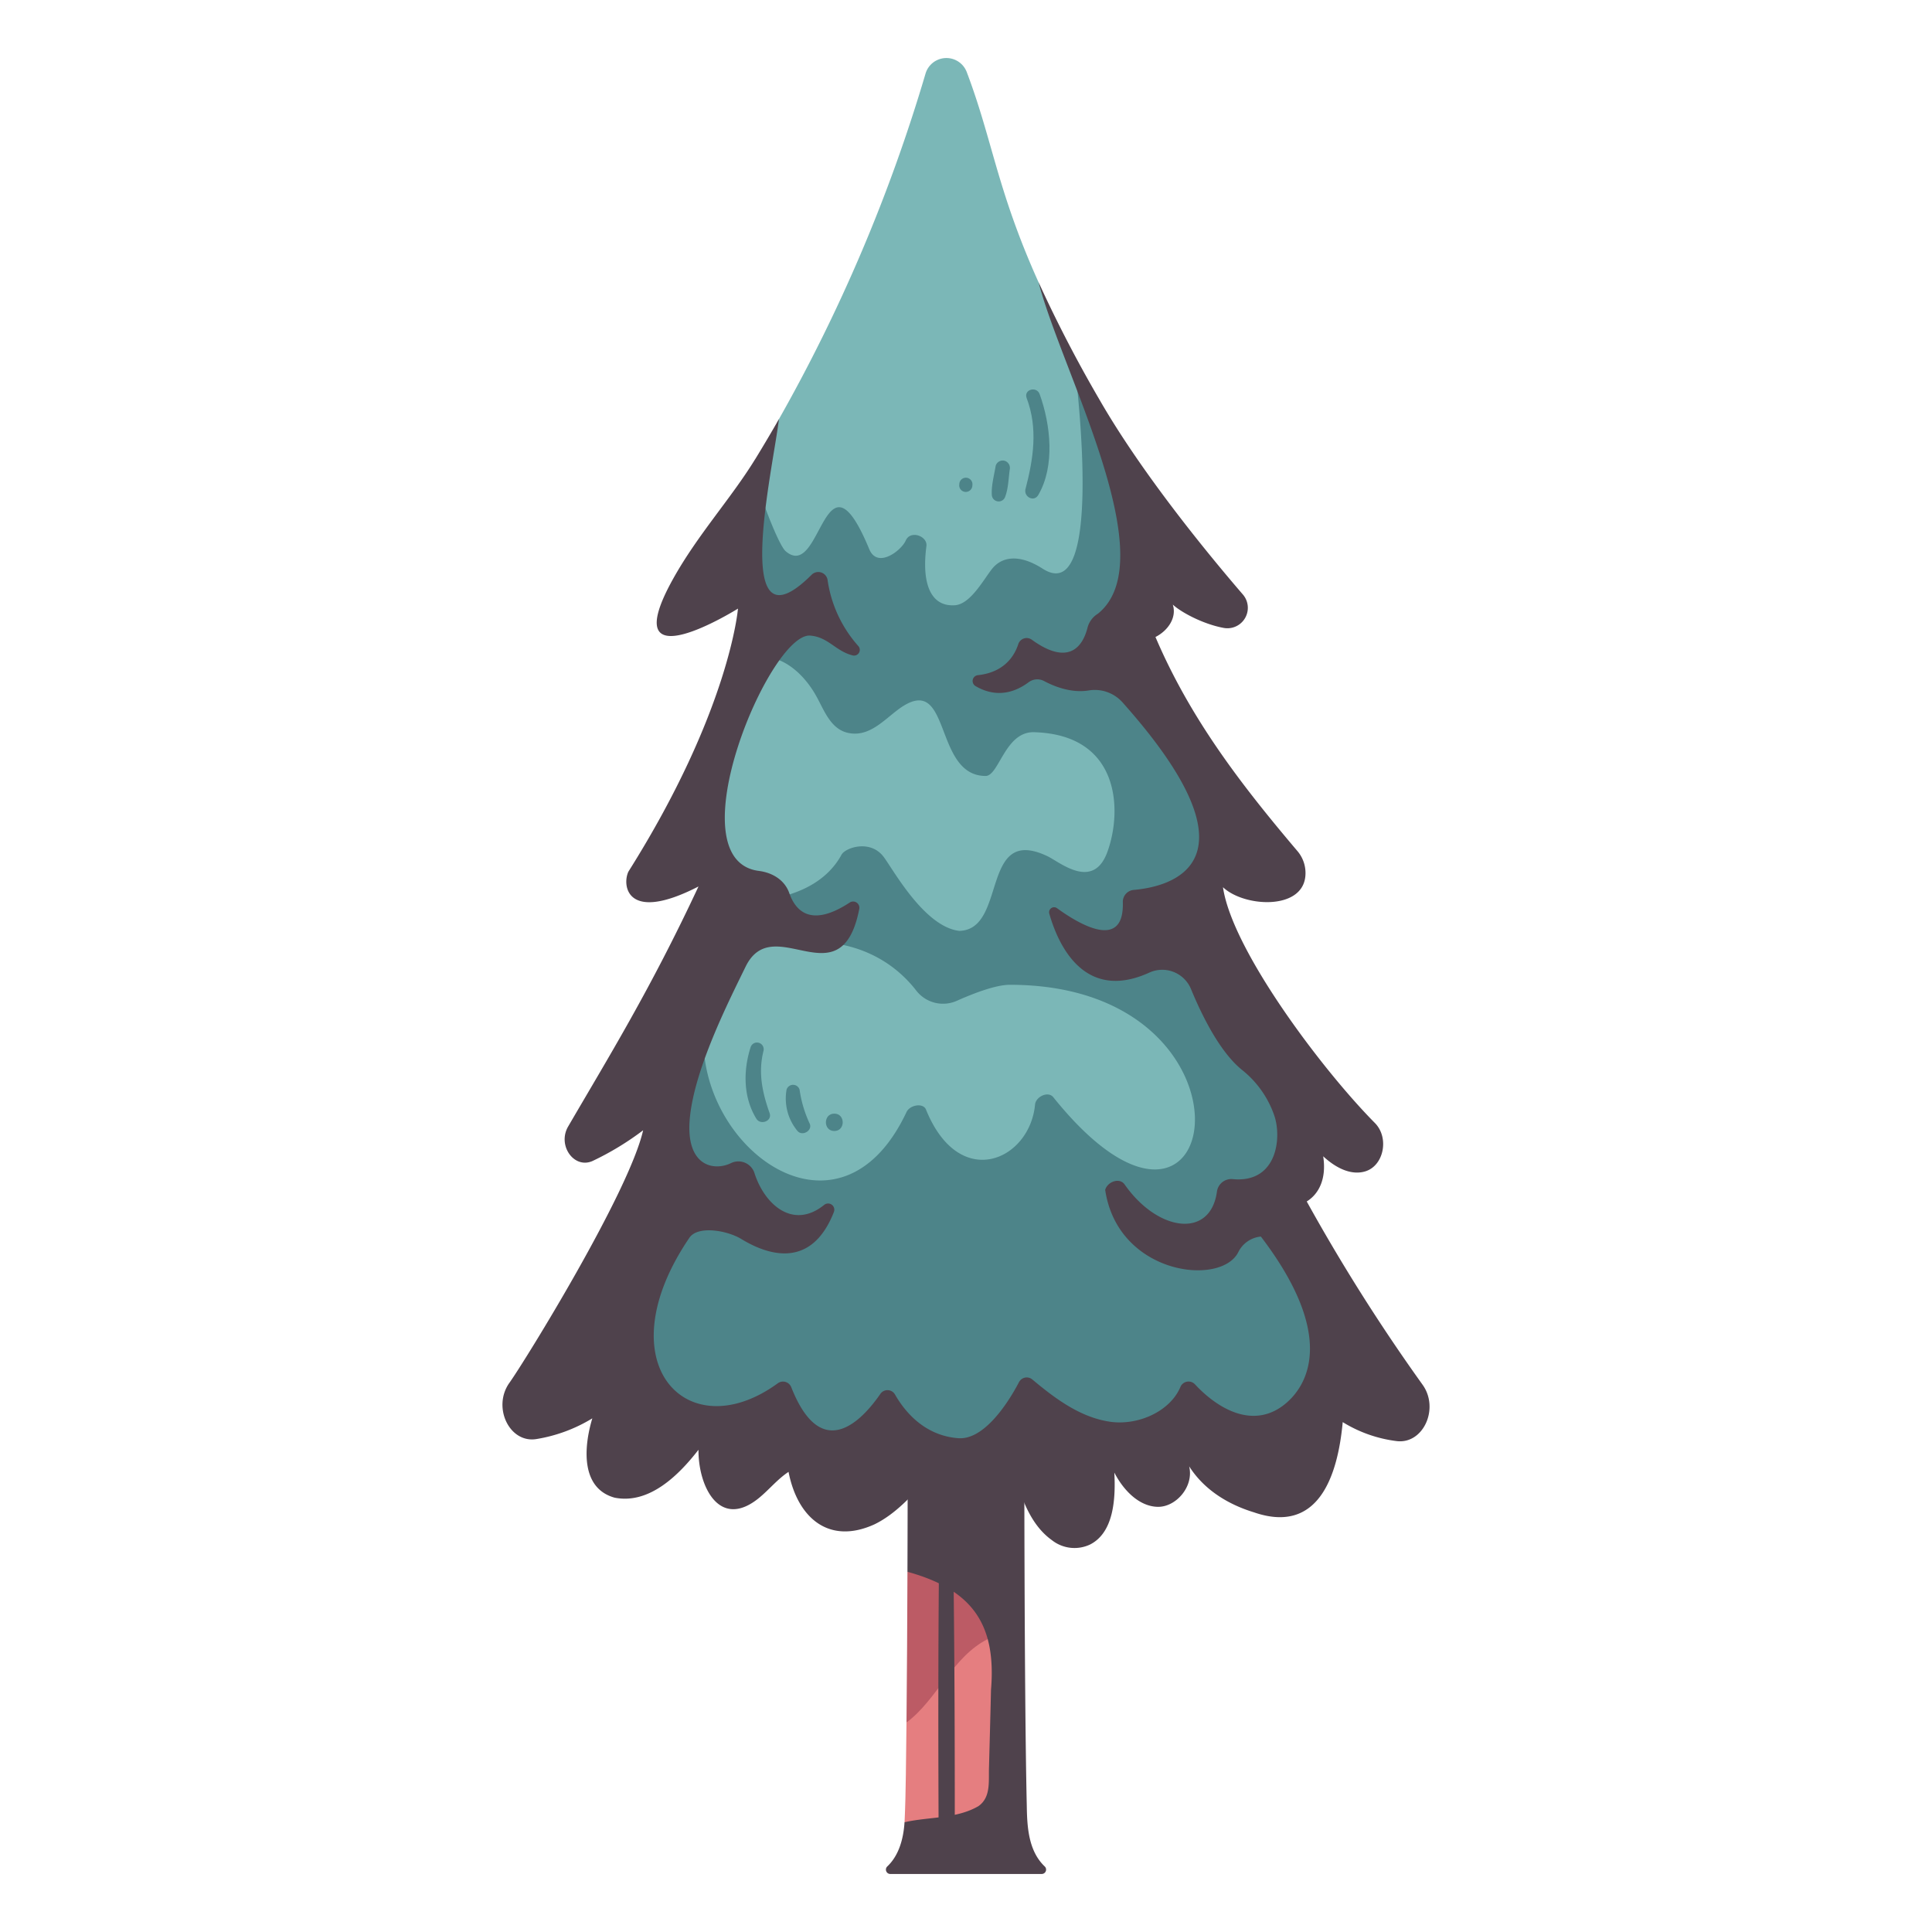 <svg id="flat" height="512" viewBox="0 0 500 500" width="512" xmlns="http://www.w3.org/2000/svg"><path d="m262.839 467.623s-.418-28.411-.51-45.235c-12.477-6.467-19.376 3.75-27.73 23.4-.158 10.25-.113 17.478-.5 25.809.001-.003 16.848 12.081 28.74-3.974z" fill="#e57e80"/><path d="m255.693 424.165c-9.189 4.545-13.141 15.714-21.094 21.62.128-12.354.2-26.336.249-39.01l19.213-.923z" fill="#bc5b65"/><path d="m270.351 483.013c-4.2-4.022-4.54-10.223-4.621-15.719-.69-29.8-.641-99.4-.641-99.4h-30.178s.013 17.6-.063 38.883c16.818 4.634 23.039 13.6 21.622 30.585-.155 6.809-.351 13.617-.527 20.424-.088 3.425.449 7.4-2.714 9.635-5.718 3.342-12.855 2.724-19.138 4.174-.266 4.119-1.368 8.5-4.442 11.42a1.13 1.13 0 0 0 .75 1.969h39.2a1.13 1.13 0 0 0 .752-1.971z" fill="#4f424c"/><path d="m174.627 369.419 33.395 5.611h114.17l28.542-16.055-19.92-46.975 9.811-24.38c-10.108-8.325-36.57-49.005-36.57-49.005l18.137-17.892-31.219-55.9 10.109-24.38c-13.379-19.326-32.31-67.4-32.31-67.4-10.759-23.907-11.824-36.537-18.581-54.4a5.634 5.634 0 0 0 -10.657.382 426.526 426.526 0 0 1 -37.943 89.441s-11.826 21.921-5.134 47.51l-17.321 67.324 13.778 9.842s-19.035 54.729-24.8 88.971c-6.305 37.426 6.513 47.306 6.513 47.306z" fill="#7bb7b7"/><path d="m322.192 375.03 28.542-16.055-19.92-46.975 9.811-24.38c-10.108-8.325-36.57-49.005-36.57-49.005l18.137-17.892-31.219-55.9 10.109-24.38c-7.266-10.5-16.169-29.47-22.788-44.619.61 5.687 7.159 61.365-8.44 51.36-6.333-4.062-10.752-2.969-13.148.086-2.27 2.9-5.605 9.114-9.608 9.369-6.391.408-8.59-5.845-7.344-15.313.34-2.578-4.127-4.223-5.346-1.448-1.153 2.623-7.315 7.38-9.442 2.254-11.729-28.268-12.29 8.484-21.618.538-1.969-1.678-6.765-14.86-7.409-17.475a67.45 67.45 0 0 0 .518 30.778l-3.775 14.675c7.945-2.836 14.665 2.728 18.35 9.115 2.1 3.605 3.718 8.811 8.334 9.881 5.4 1.251 9.2-3.125 13.049-6 14.04-10.494 8.857 17.116 22.647 17.175 3.49.015 5.022-11.54 12.561-11.324 22.4.64 22.831 20.462 18.954 31.016-3.69 10.047-12.312 2.584-15.5 1.071-17.472-8.3-10.323 19.031-22.81 19.328-9.2-1.058-17.4-16.4-19.677-19.281-3.512-4.444-9.833-2.222-10.8-.439-6.906 12.7-24.876 11.945-24.876 11.945s-2.041 5.871-4.99 14.968c28.916-10.718 43.21.52 49.194 8.251a8.768 8.768 0 0 0 10.5 2.656c4.483-2 10.143-4.148 13.731-4.148 68.481 0 55.5 84.187 11.235 29.087-1.33-1.656-4.522-.137-4.715 1.918-1.354 14.446-19.594 22.617-28.228 1.281-.725-1.792-4.163-1.208-5.037.649-17.49 37.159-54.653 8.9-52.455-21.267-9.761 30.592-25.131 87.827-7.517 102.887l33.395 5.611z" fill="#4d8489"/><path d="m368.158 358.359a482.439 482.439 0 0 1 -29.975-47.421c3.066-1.889 5.172-5.769 4.259-11.69 3.744 3.458 7.572 4.886 10.851 3.911 4.85-1.441 6.3-8.724 2.526-12.531-13.654-13.791-36.964-44.769-39.312-61.018 5.384 5.1 20.281 6.027 21.3-2.667a8.772 8.772 0 0 0 -2.113-6.781c-14.443-17.037-27.637-34.15-36.66-55.307 3.229-1.631 5.579-5.028 4.481-8.39 2.247 2.073 7.934 5.07 13.143 6.034a5.287 5.287 0 0 0 5-8.64c-8.295-9.623-25.756-30.721-37.013-50.254a343.992 343.992 0 0 1 -15.862-30.563c5.91 23 32.766 71.792 15.349 85.785a6.017 6.017 0 0 0 -2.687 3.627c-1 3.979-4.223 10.475-14.422 3.1a2.271 2.271 0 0 0 -3.489 1.144c-1.014 3.1-3.639 7.286-10.438 8.036a1.516 1.516 0 0 0 -.663 2.8c3.109 1.855 8.092 3.27 13.8-.988a3.728 3.728 0 0 1 3.987-.284c2.521 1.345 6.958 3.164 11.514 2.429a9.616 9.616 0 0 1 8.73 3.036c37.371 41.875 12.267 47.777 2.93 48.584a3.089 3.089 0 0 0 -2.806 3.171c.387 12.752-11.447 5.617-17.028 1.562a1.29 1.29 0 0 0 -2.007 1.383c2.088 7.411 8.675 23.106 25.851 15.3a8.044 8.044 0 0 1 10.812 4.212c2.88 6.985 7.516 16.327 13.177 20.921a25.821 25.821 0 0 1 8.46 12.05c1.9 5.925.449 17.318-10.794 16.245a3.759 3.759 0 0 0 -4.112 3.2c-1.648 12.261-15.273 10.493-23.895-1.819-1.291-1.844-4.405-.757-5.033 1.4 3.268 22 30.023 25.111 34.467 16.084a7.286 7.286 0 0 1 5.826-4c22.85 29.952 8.914 42.324 3.82 44.967-7.62 4.01-15.68-1.114-20.918-6.77a2.278 2.278 0 0 0 -3.737.759c-2.71 6.371-11.086 10.051-18.308 8.953-7.615-1.158-14.043-5.92-20-10.919a2.26 2.26 0 0 0 -3.457.695c-3.388 6.463-9.417 14.938-15.655 14.5-8.945-.631-14.05-7.126-16.434-11.314a2.242 2.242 0 0 0 -3.794-.143c-4.477 6.5-15.149 18.373-23.06-1.767a2.3 2.3 0 0 0 -3.548-.938c-23.385 16.985-44.874-5.24-22.8-37.721 2.177-3.2 9.741-1.914 13.438.338 6.833 4.162 18.092 7.945 23.954-7a1.613 1.613 0 0 0 -2.477-1.868c-8.087 6.58-15.535-.051-18.135-8.366a4.372 4.372 0 0 0 -6.045-2.4c-4.465 2.161-11.845.745-10.617-11.785 1.249-12.741 9.963-29.939 14.419-39.06 7.208-14.755 24.642 9.048 29.4-14.837a1.622 1.622 0 0 0 -2.451-1.77c-9.929 6.524-13.986 2.277-15.642-2.443-1.184-3.374-4.328-5.285-7.873-5.739-21.983-2.817 2.824-61.772 13.306-60.9 4.689.393 6.55 4.028 10.982 5.129a1.478 1.478 0 0 0 1.461-2.414 32.674 32.674 0 0 1 -7.96-17.087 2.438 2.438 0 0 0 -4.129-1.376c-21.211 21.154-10-27.374-8.46-40.286q-2.95 5.157-6.161 10.4l-.023.073.015-.077c-6.275 10.215-14.912 19.59-21.27 31.034-15.468 27.843 16.832 7.62 16.832 7.62s-2.1 26.381-28.334 68.038c-1.652 3.319-.776 13.582 18.117 3.876-12.477 26.746-23.391 44.347-33.731 62.115-2.883 4.954 1.619 11.155 6.417 8.877a74.16 74.16 0 0 0 12.988-7.9c-3.675 16.145-30.584 59.735-34.6 65.347-4.494 6.285-.018 15.695 6.962 14.569a40.032 40.032 0 0 0 14.488-5.363c-2.238 7.428-3.051 18.066 5.746 20.523 8.936 1.794 16.578-5.746 21.726-12.388-.062 9.632 5.546 20.882 15.8 12.355 2.562-2.127 4.763-4.844 7.51-6.635 2.309 11.871 10.413 18.965 22.238 13.575 5.544-2.692 9.975-7.68 14.264-12.557 1.1 5.523 5.21 10.076 10.024 11.1s9.286-3.193 11.371-13.3c2.108 7.168 4.392 14.671 10.292 18.877a9.436 9.436 0 0 0 9.874 1.088c6-3.075 6.629-11.512 6.253-18.6 2.416 4.7 6.475 8.749 11.2 8.862s9.449-5.224 8.164-10.485c3.966 6.24 10.312 9.942 16.784 11.914 16.535 5.7 21.643-9.139 22.957-23.354a34.659 34.659 0 0 0 13.953 4.912c6.886.854 11.132-8.427 6.71-14.595z" fill="#4f424c"/><path d="m243 406.321c-.216 23.192-.182 46.384-.077 69.577.012 2.684 4.17 2.689 4.172 0 .015-23.193-.04-46.385-.345-69.577a1.876 1.876 0 0 0 -3.75 0z" fill="#4f424c"/><g fill="#4d8489"><path d="m265.663 102.93c3.022 7.9 1.772 15.858-.3 23.767-.343 1.949 2.234 3.3 3.342 1.409 4.4-7.529 3.186-18.267.352-26.111-.759-2.1-4.1-1.237-3.39.935z"/><path d="m257.678 120.565c-.392 2.414-1.135 5.04-1 7.488a1.779 1.779 0 0 0 3.476.47c.8-2.155.848-4.684 1.16-6.955a1.956 1.956 0 0 0 -1.314-2.321 1.9 1.9 0 0 0 -2.321 1.318z"/><path d="m248.27 125.318a1.7 1.7 0 1 0 3.375.305 1.7 1.7 0 1 0 -3.375-.305z"/><path d="m194.252 271.023c-1.927 6.066-1.924 12.956 1.492 18.5 1.073 1.741 4.157.633 3.427-1.444-1.891-5.387-3-10.471-1.574-16.133a1.736 1.736 0 0 0 -3.345-.922z"/><path d="m203.562 282a13.166 13.166 0 0 0 2.854 10.728c1.233 1.368 3.828-.062 3.173-1.847a31.074 31.074 0 0 1 -2.659-8.881 1.76 1.76 0 0 0 -3.368 0z"/><path d="m215.917 292.705c2.9 0 2.9-4.5 0-4.5s-2.901 4.5 0 4.5z"/></g></svg>